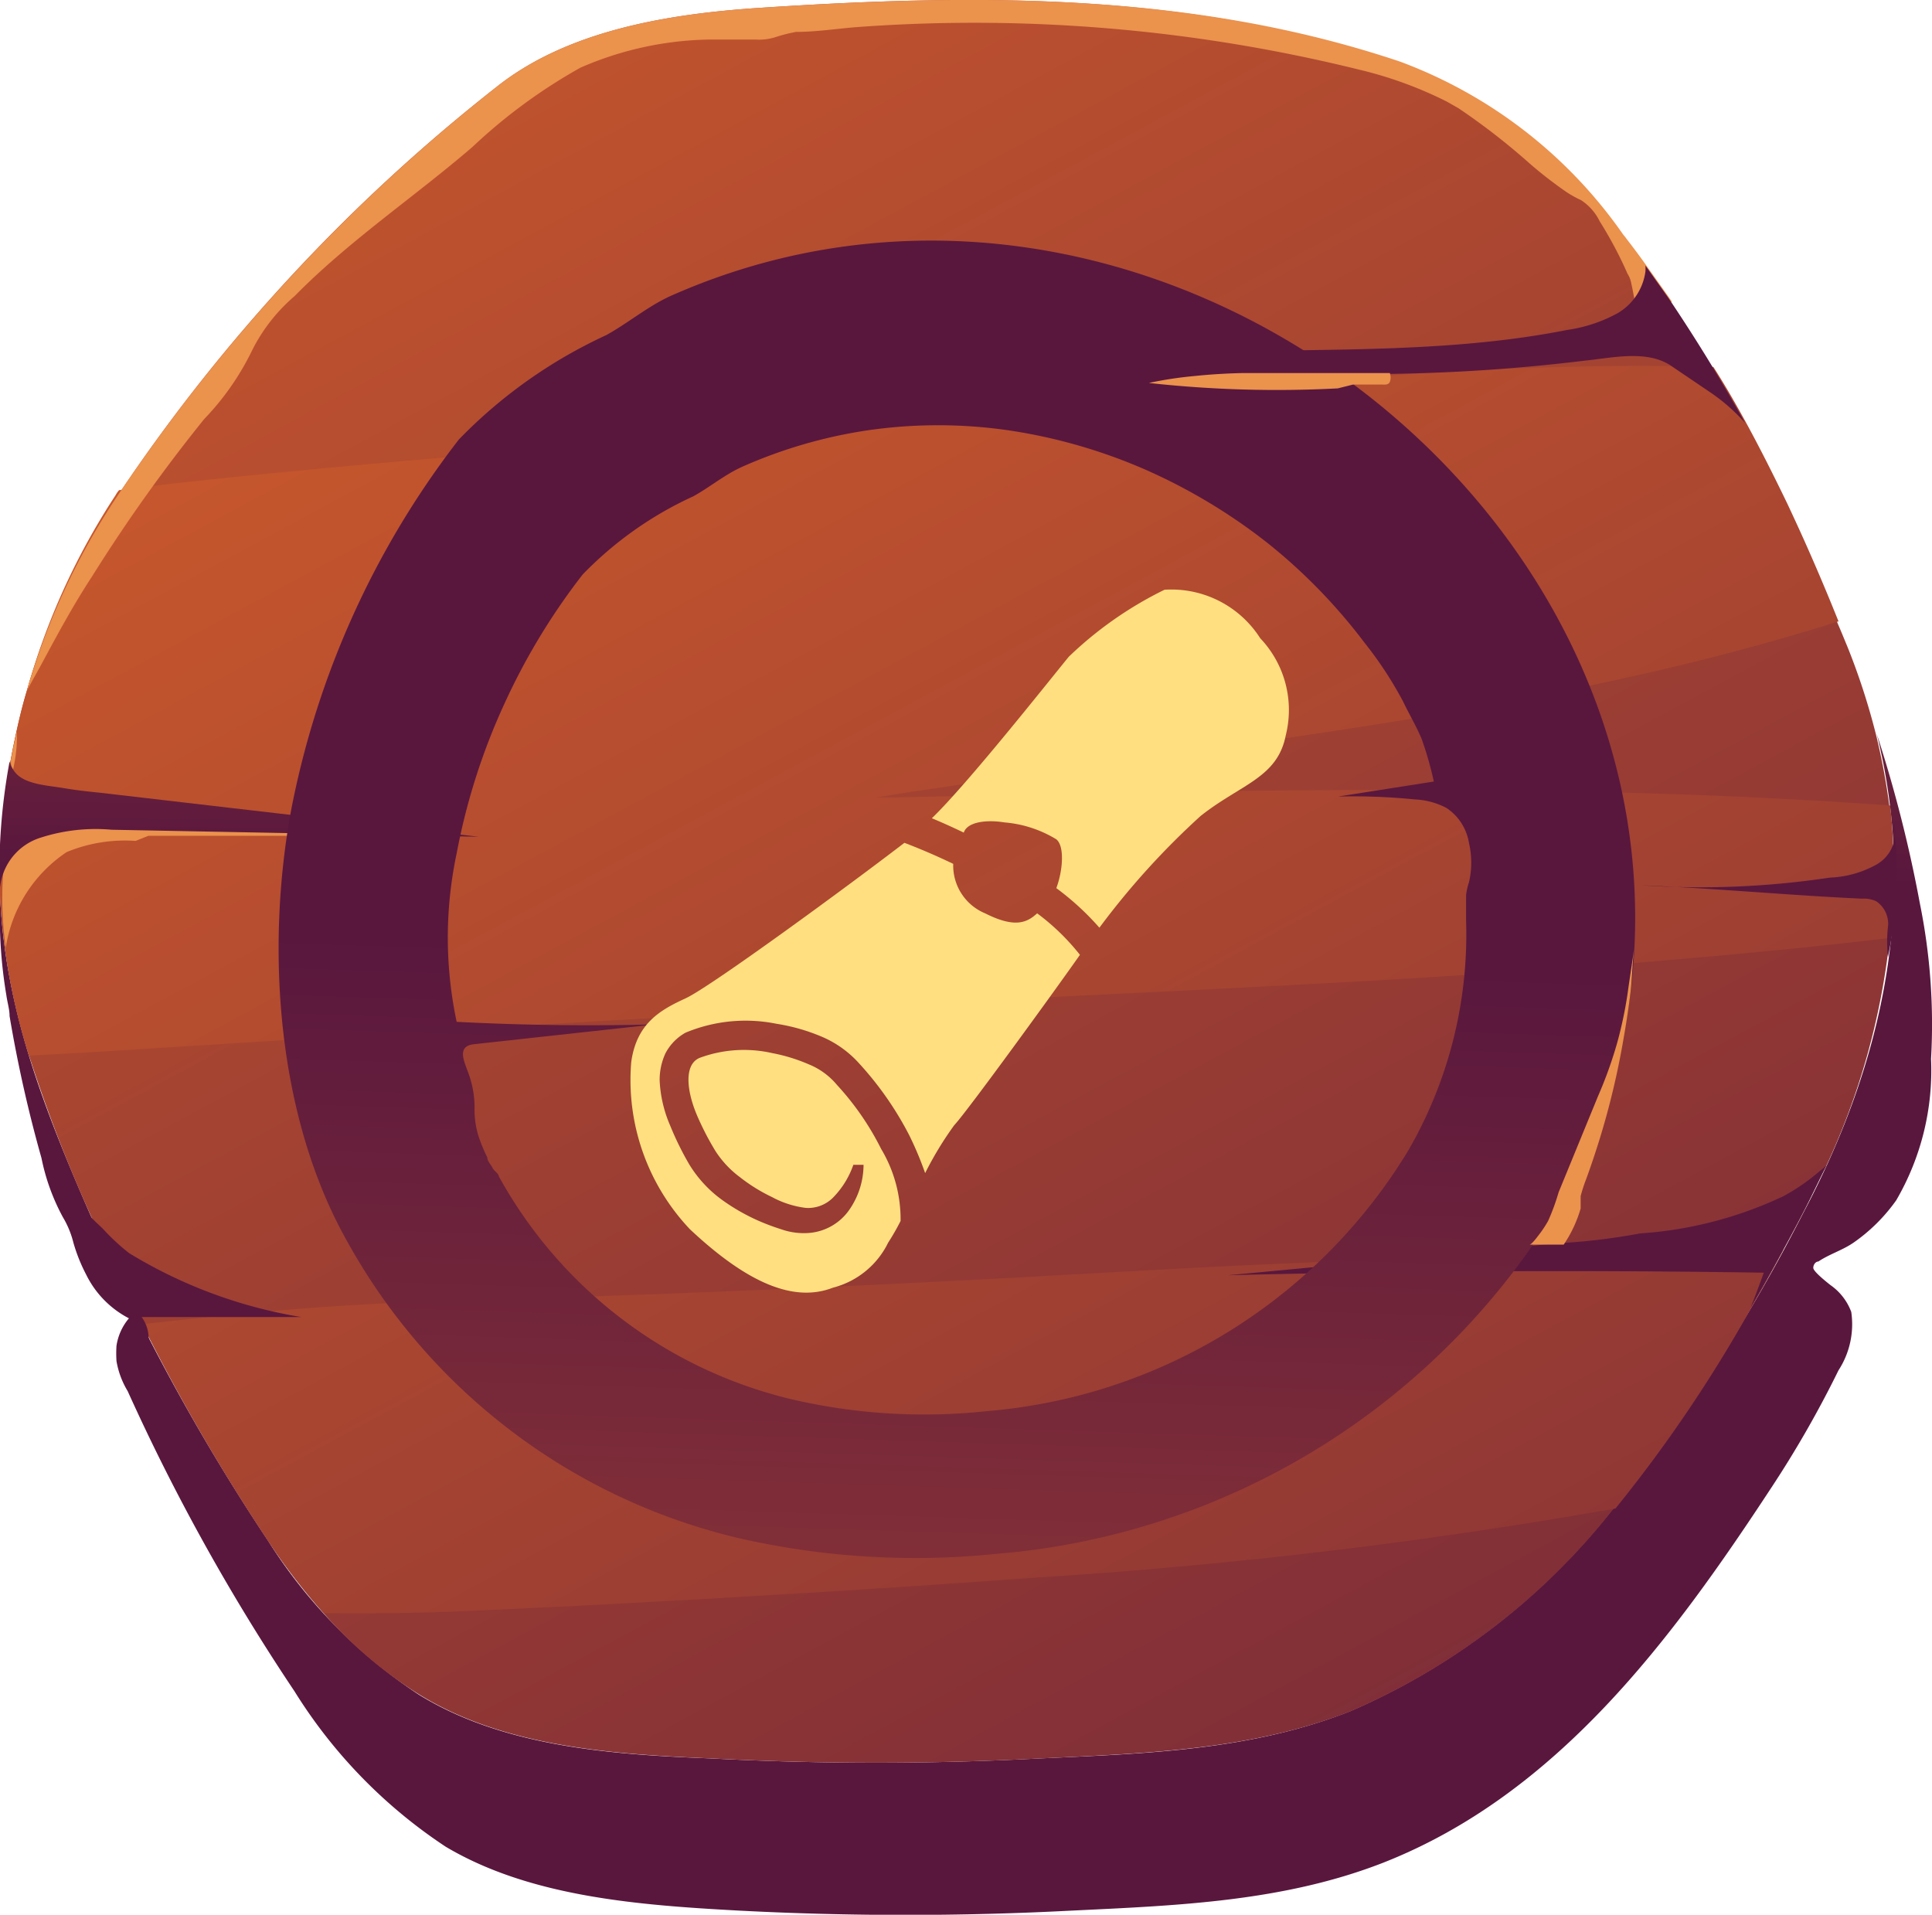 <svg xmlns="http://www.w3.org/2000/svg" xmlns:xlink="http://www.w3.org/1999/xlink" viewBox="0 0 60.54 60">
    <defs>
        <style>
            .cls-1{fill:url(#_ÂÁ_Ï_ÌÌ_È_ËÂÌÚ_3);}.cls-2{fill:url(#_ÂÁ_Ï_ÌÌ_È_ËÂÌÚ_3-2);}.cls-3{fill:url(#_ÂÁ_Ï_ÌÌ_È_ËÂÌÚ_3-3);}.cls-4{fill:#eb924d;}.cls-5{fill:url(#_ÂÁ_Ï_ÌÌ_È_ËÂÌÚ_3-4);}.cls-6{fill:url(#_ÂÁ_Ï_ÌÌ_È_ËÂÌÚ_3-5);}.cls-7{fill:url(#_ÂÁ_Ï_ÌÌ_È_ËÂÌÚ_3-6);}.cls-8{fill:url(#_ÂÁ_Ï_ÌÌ_È_ËÂÌÚ_3-7);}.cls-9{fill:url(#_ÂÁ_Ï_ÌÌ_È_ËÂÌÚ_3-8);}.cls-10{fill:url(#_ÂÁ_Ï_ÌÌ_È_ËÂÌÚ_3-9);}.cls-11{fill:#ffdf80;}
        </style>
        <linearGradient id="_ÂÁ_Ï_ÌÌ_È_ËÂÌÚ_3" x1="-1972.59" y1="-1.58" x2="-1972.29" y2="27.52"
                        gradientTransform="matrix(-1, 0, 0, 1, -1941.99, 0)" gradientUnits="userSpaceOnUse">
            <stop offset="0" stop-color="#cf5c2b"/>
            <stop offset="1" stop-color="#59173e"/>
        </linearGradient>
        <linearGradient id="_ÂÁ_Ï_ÌÌ_È_ËÂÌÚ_3-2" x1="-1950.77" y1="-11.15" x2="-2003.18" y2="86.07"
                        xlink:href="#_ÂÁ_Ï_ÌÌ_È_ËÂÌÚ_3"/>
        <linearGradient id="_ÂÁ_Ï_ÌÌ_È_ËÂÌÚ_3-3" x1="-1956.67" y1="-0.21" x2="-2009.08" y2="97.01"
                        xlink:href="#_ÂÁ_Ï_ÌÌ_È_ËÂÌÚ_3"/>
        <linearGradient id="_ÂÁ_Ï_ÌÌ_È_ËÂÌÚ_3-4" x1="-1949.8" y1="-1.82" x2="-1949.5" y2="27.29"
                        xlink:href="#_ÂÁ_Ï_ÌÌ_È_ËÂÌÚ_3"/>
        <linearGradient id="_ÂÁ_Ï_ÌÌ_È_ËÂÌÚ_3-5" x1="-1990.25" y1="-1.4" x2="-1989.95" y2="27.71"
                        xlink:href="#_ÂÁ_Ï_ÌÌ_È_ËÂÌÚ_3"/>
        <linearGradient id="_ÂÁ_Ï_ÌÌ_È_ËÂÌÚ_3-6" x1="-1948.42" y1="-1.83" x2="-1948.12" y2="27.27"
                        xlink:href="#_ÂÁ_Ï_ÌÌ_È_ËÂÌÚ_3"/>
        <linearGradient id="_ÂÁ_Ï_ÌÌ_È_ËÂÌÚ_3-7" x1="-1974.55" y1="-9.05" x2="-1982.5" y2="4.77"
                        xlink:href="#_ÂÁ_Ï_ÌÌ_È_ËÂÌÚ_3"/>
        <linearGradient id="_ÂÁ_Ï_ÌÌ_È_ËÂÌÚ_3-8" x1="-1991.88" y1="6.04" x2="-1997.48" y2="27.14"
                        xlink:href="#_ÂÁ_Ï_ÌÌ_È_ËÂÌÚ_3"/>
        <linearGradient id="_ÂÁ_Ï_ÌÌ_È_ËÂÌÚ_3-9" x1="-1970.18" y1="85.59" x2="-1971.95" y2="29.82"
                        xlink:href="#_ÂÁ_Ï_ÌÌ_È_ËÂÌÚ_3"/>
    </defs>
    <g id="Layer_2" >
        <g id="Buttons">
            <path class="cls-1"
                  d="M60.16,28.31a19,19,0,0,1,.35,4.87,8.09,8.09,0,0,1-1.09,4.43,5.46,5.46,0,0,1-1.34,1.33c-.35.24-.76.36-1.1.59-.08,0-.16.09-.16.2s.4.43.54.54a1.78,1.78,0,0,1,.65.84,2.65,2.65,0,0,1-.4,1.83,33.4,33.4,0,0,1-2.1,3.67c-3.11,4.74-6.7,9.61-12.17,11.76-3.13,1.22-6.44,1.34-9.76,1.5a100.6,100.6,0,0,1-10.42,0c-3.12-.17-6.53-.42-9.19-2A15.86,15.86,0,0,1,9.23,53,65,65,0,0,1,4,43.59a2.68,2.68,0,0,1-.35-.94,3.84,3.84,0,0,1,0-.48,1.73,1.73,0,0,1,.39-.86,3.06,3.06,0,0,1-1.34-1.37,5.26,5.26,0,0,1-.4-1,2.94,2.94,0,0,0-.33-.8,6.6,6.6,0,0,1-.67-1.85,42.09,42.09,0,0,1-1-4.45c0-.21-.07-.43-.1-.65A14.79,14.79,0,0,1,0,28.31,2.46,2.46,0,0,1,0,28c.14,3.6,1.38,6.75,2.85,10.11A65.85,65.85,0,0,0,8.4,48.28a15.93,15.93,0,0,0,4.72,4.82c2.64,1.63,6,1.88,9.13,2a99.45,99.45,0,0,0,10.36,0c3.29-.15,6.59-.25,9.7-1.48a21.13,21.13,0,0,0,8.26-6.38A54.92,54.92,0,0,0,56.51,38c2.59-4.89,3.56-9.93,2.3-15A41.78,41.78,0,0,1,60.16,28.31Z"/>
            <path class="cls-2"
                  d="M0,27.76A2.35,2.35,0,0,0,0,28a19.9,19.9,0,0,0,.91,5.08,47.46,47.46,0,0,0,1.93,5c.47,1.06,1,2.11,1.48,3.15,0,.07.07.14.11.2A63.76,63.76,0,0,0,8.4,48.28a19.29,19.29,0,0,0,1.74,2.27,13.28,13.28,0,0,0,3,2.55c2.64,1.63,6,1.87,9.13,2a99.45,99.45,0,0,0,10.36,0c3.29-.16,6.59-.26,9.7-1.48a21.06,21.06,0,0,0,8.26-6.38s0,0,0,0A43.83,43.83,0,0,0,54.86,41q.53-.9,1-1.8c.22-.4.43-.79.63-1.18s.49-1,.72-1.45a22.65,22.65,0,0,0,2-7.12,19.2,19.2,0,0,0,0-4.15,21.08,21.08,0,0,0-.43-2.3,21.33,21.33,0,0,0-.88-2.71c-.1-.24-.2-.49-.31-.74q-.48-1.2-1-2.37c-.19-.43-.39-.86-.59-1.29-.42-.87-.86-1.75-1.33-2.61-.32-.58-.64-1.14-1-1.7-.43-.71-.87-1.41-1.34-2.1l-.09-.13-.71-1c-.2-.28-.4-.55-.61-.82a1.34,1.34,0,0,0-.11-.14,14.79,14.79,0,0,0-7-5.43C37.41-.24,30.71-.21,23.74.25c-2.81.19-5.93.7-8.15,2.45A55.42,55.42,0,0,0,3.77,15.41a.91.91,0,0,0-.11.16A21.83,21.83,0,0,0,.84,21.65v0c-.12.4-.22.8-.31,1.21s-.13.61-.19.93v0h0a19,19,0,0,0-.3,2.6C0,26.9,0,27.34,0,27.76Z"/>
            <path class="cls-3"
                  d="M0,27.76A2.35,2.35,0,0,0,0,28a19.9,19.9,0,0,0,.91,5.08c1.76-.09,3.55-.21,5.37-.32q10.8-.7,21.59-1.26c10.54-.56,21-.89,31.36-2.11a19.2,19.2,0,0,0,0-4.15c-10.4-.75-20.8-.47-31.34-.25l-.43,0c.61-.1,1.21-.2,1.81-.28,9.18-1.41,19.29-2.36,28.34-5.24q-.48-1.2-1-2.37c-.19-.43-.39-.86-.59-1.29-.42-.87-.86-1.75-1.33-2.61-.32-.58-.64-1.14-1-1.7-8.75-.25-17.77,1-26.15,1.74-6.93.58-13.9,1.05-20.81,1.77-1,.1-2,.22-3,.35a.91.91,0,0,0-.11.16A21.83,21.83,0,0,0,.84,21.65v0c-.12.4-.22.8-.31,1.21s-.13.61-.19.93v0h0a19,19,0,0,0-.3,2.6C0,26.9,0,27.34,0,27.76ZM4.57,41.48c3-.33,6-.62,9.12-.7q9.12-.26,18.22-.75c6.08-.34,12.07-.69,18.18-.67,1.78,0,3.79-.16,5.79-.19q-.5.9-1,1.8a43.83,43.83,0,0,1-4.26,6.3,162.65,162.65,0,0,1-17.94,2.15q-9.09.66-18.21,1.07c-1.46.06-2.89.07-4.31.06A19.29,19.29,0,0,1,8.4,48.28a63.76,63.76,0,0,1-3.94-6.79Z"/>
            <path class="cls-4"
                  d="M3.66,15.57A21.83,21.83,0,0,0,.84,21.65c.15-.29.31-.56.45-.82.5-.93,1-1.86,1.59-2.76A50.29,50.29,0,0,1,6.4,13.13,8.35,8.35,0,0,0,7.89,11,5.42,5.42,0,0,1,9.23,9.28C10.94,7.54,13,6.16,14.81,4.6a17,17,0,0,1,3.38-2.48,10.48,10.48,0,0,1,4-.88c.5,0,1,0,1.5,0a1.68,1.68,0,0,0,.59-.07A5.35,5.35,0,0,1,24.94,1C25.58,1,26.21.9,26.84.85A50.24,50.24,0,0,1,42.58,2.18a12.63,12.63,0,0,1,2.75,1l.37.21a21,21,0,0,1,2.24,1.74A13.42,13.42,0,0,0,49.06,6a3.26,3.26,0,0,0,.48.27,1.67,1.67,0,0,1,.59.67A12.54,12.54,0,0,1,51,8.58a.81.81,0,0,1,.11.27c.07.31.12.62.18.93a2.17,2.17,0,0,0,1.1-.33l-.09-.13-.71-1c-.2-.28-.4-.55-.61-.82a1.34,1.34,0,0,0-.11-.14,14.79,14.79,0,0,0-7-5.43C37.41-.24,30.71-.21,23.74.25c-2.81.19-5.93.7-8.15,2.45A56,56,0,0,0,3.66,15.57Z"/>
            <path class="cls-4" d="M.34,23.82c0,.1,0,.19.07.29a4.68,4.68,0,0,0,.12-1.18v0C.46,23.2.4,23.5.34,23.82Z"/>
            <path class="cls-4"
                  d="M4.25,26.35a4.78,4.78,0,0,0-2.16.35,4.4,4.4,0,0,0-1.91,3,11.31,11.31,0,0,1,0-3.13A1.14,1.14,0,0,1,.39,26a1.07,1.07,0,0,1,.49-.37c1.58-.7,3.4-.33,5.1-.05,1.06.17,2.12.3,3.18.38s2.14.11,3.21.1a1.38,1.38,0,0,1,.64,0c.26.15-.06.13-.18.13H11.19l-3.26,0-3.28,0Z"/>
            <path class="cls-5"
                  d="M15,26.22,3.5,26a5.61,5.61,0,0,0-2.2.24A1.82,1.82,0,0,0,0,27.84a.15.15,0,0,0,0-.07c0-.43,0-.87,0-1.31a19,19,0,0,1,.3-2.6.9.9,0,0,0,.18.35c.31.37,1,.4,1.48.48s.78.11,1.17.15Z"/>
            <path class="cls-6"
                  d="M55.27,39.88c-.13.36-.27.73-.41,1.09.58-1,1.13-2,1.65-3,.26-.49.49-1,.72-1.45a1.35,1.35,0,0,1-.19.16,6.41,6.41,0,0,1-1.15.8,12.43,12.43,0,0,1-4.5,1.17,19.45,19.45,0,0,1-2.63.31q-5.13.52-10.28,1Q46.88,39.75,55.27,39.88Z"/>
            <path class="cls-7"
                  d="M4.05,39.27a15,15,0,0,0,5.39,2c-1.68,0-3.36,0-5,0a1.15,1.15,0,0,1,.17,1l-1-2.3a23.63,23.63,0,0,0-1-2.25c0,.25.43.6.62.79A6.66,6.66,0,0,0,4.05,39.27Z"/>
            <path class="cls-8"
                  d="M34.9,11.18a57.05,57.05,0,0,0,14.77.12c.82-.08,1.93-.35,2.69.16l1.24.84a5.75,5.75,0,0,1,1.08.95q-1.11-2-2.41-3.93l-.71-1a1.28,1.28,0,0,1,0,.19,1.79,1.79,0,0,1-.9,1.32,4.69,4.69,0,0,1-1.56.51C44.52,11.25,39.59,10.79,34.9,11.18Z"/>
            <path class="cls-9"
                  d="M59.34,25.74a1.17,1.17,0,0,1-.52,1.34,3.25,3.25,0,0,1-1.48.42,27.2,27.2,0,0,1-5.91.24c2.24.09,4.69.32,6.92.42a.93.93,0,0,1,.44.08.85.85,0,0,1,.37.81,4.23,4.23,0,0,0,0,.94A13.18,13.18,0,0,0,59.34,25.74Z"/>
            <path class="cls-10"
                  d="M9.12,25.4a27.48,27.48,0,0,1,5.26-11.63A15.4,15.4,0,0,1,19,10.5c.7-.39,1.3-.9,2-1.22C35.54,2.81,52.62,15.37,51.15,30.6a17.68,17.68,0,0,1-2.38,7.28A22.72,22.72,0,0,1,31.22,48.69a24.81,24.81,0,0,1-8.06-.49,19,19,0,0,1-12.28-9.3C8.68,35,8.32,29.76,9.12,25.4Zm6.51,11.46a14.24,14.24,0,0,0,9.23,7,18.35,18.35,0,0,0,6.05.36A17.09,17.09,0,0,0,44.1,36.1a13.5,13.5,0,0,0,1.84-7.26c0-.26,0-.53,0-.79a1.92,1.92,0,0,1,.09-.4,2.73,2.73,0,0,0,0-1.24,1.63,1.63,0,0,0-.7-1.09,2.35,2.35,0,0,0-1-.27,19.26,19.26,0,0,0-2.4-.09l3-.47a10.76,10.76,0,0,0-.38-1.33c-.17-.41-.4-.79-.59-1.19a11.92,11.92,0,0,0-1.21-1.84A17.39,17.39,0,0,0,39.7,17a17.82,17.82,0,0,0-3.8-2.28,16.93,16.93,0,0,0-4.26-1.23,15.36,15.36,0,0,0-4.49,0,15.19,15.19,0,0,0-3.9,1.14c-.55.25-1,.63-1.52.92A11.45,11.45,0,0,0,18.26,18a20.37,20.37,0,0,0-2.43,4,20.09,20.09,0,0,0-1.52,4.74,12.7,12.7,0,0,0,0,5.28q3.11.16,6.21.08l-5.66.62c-.6.06-.28.6-.15,1a3.08,3.08,0,0,1,.16,1,2.76,2.76,0,0,0,.13.9,5.24,5.24,0,0,0,.27.65c0,.11.11.22.16.32S15.63,36.78,15.63,36.86Z"/>
            <path class="cls-4"
                  d="M48.84,37.36l1.23-3a13.27,13.27,0,0,0,.61-1.7A12.91,12.91,0,0,0,51,31.14c.07-.51.15-1,.22-1.52-.07.49-.07,1-.13,1.5s-.14,1-.23,1.51a24.8,24.8,0,0,1-.7,2.95q-.21.69-.45,1.35a5.05,5.05,0,0,0-.18.55c0,.13,0,.26,0,.39A4,4,0,0,1,49,39L47.93,39c.07,0,.27-.28.31-.33a3.62,3.62,0,0,0,.27-.41A6.78,6.78,0,0,0,48.84,37.36Z"/>
            <path class="cls-4"
                  d="M41.92,12.17A36.59,36.59,0,0,1,36,12a12,12,0,0,1,1.46-.22c.48-.05,1-.08,1.46-.09h1.49l1.48,0c.5,0,1,0,1.48,0h.18a.39.39,0,0,1,0,.28c-.05.1-.16.08-.26.08-.29,0-.59,0-.89,0Z"/>
            <path class="cls-11"
                  d="M32.5,28.62c-.31.28-.68.48-1.63,0a1.62,1.62,0,0,1-1-1.55c-.58-.28-1.11-.5-1.53-.66-1.73,1.33-6.07,4.51-6.85,4.87s-1.54.77-1.71,2a6.8,6.8,0,0,0,1.84,5.24c1.58,1.48,3.12,2.36,4.48,1.83a2.66,2.66,0,0,0,1.73-1.41,7.4,7.4,0,0,0,.39-.68h0A4.29,4.29,0,0,0,27.61,36,8.68,8.68,0,0,0,26.23,34a2.25,2.25,0,0,0-.89-.65A5.39,5.39,0,0,0,24.2,33a4,4,0,0,0-2.28.15c-.51.22-.39,1.08-.07,1.82a8.85,8.85,0,0,0,.57,1.1,3.14,3.14,0,0,0,.77.82,5.32,5.32,0,0,0,1,.62,3,3,0,0,0,1.06.34,1.1,1.1,0,0,0,.88-.35,2.76,2.76,0,0,0,.61-1l.32,0a2.48,2.48,0,0,1-.42,1.37,1.7,1.7,0,0,1-1.38.77,2.13,2.13,0,0,1-.78-.12c-.22-.07-.44-.15-.65-.24a6.28,6.28,0,0,1-1.23-.7,3.84,3.84,0,0,1-1-1.09A9.43,9.43,0,0,1,21,35.27a4,4,0,0,1-.33-1.42,2,2,0,0,1,.18-.84,1.58,1.58,0,0,1,.63-.65,4.89,4.89,0,0,1,2.85-.28,6,6,0,0,1,1.36.38,3.31,3.31,0,0,1,1.22.85,10.32,10.32,0,0,1,1.58,2.26,10.61,10.61,0,0,1,.5,1.19,10.66,10.66,0,0,1,.91-1.5c.39-.41,3.17-4.24,3.94-5.34A7.08,7.08,0,0,0,32.5,28.62Z"/>
            <path class="cls-11"
                  d="M39.49,20a3.3,3.3,0,0,0-3-1.52,11.8,11.8,0,0,0-3,2.1c-.75.92-3.19,4-4.29,5.06q.48.2,1,.45v0c.11-.34.72-.41,1.27-.32a3.7,3.7,0,0,1,1.63.53c.27.22.2,1,0,1.53a8.5,8.5,0,0,1,1.35,1.24,24.3,24.3,0,0,1,3.17-3.5c1.26-1,2.41-1.19,2.67-2.53A3.26,3.26,0,0,0,39.49,20Z"/>
        </g>
    </g>
</svg>